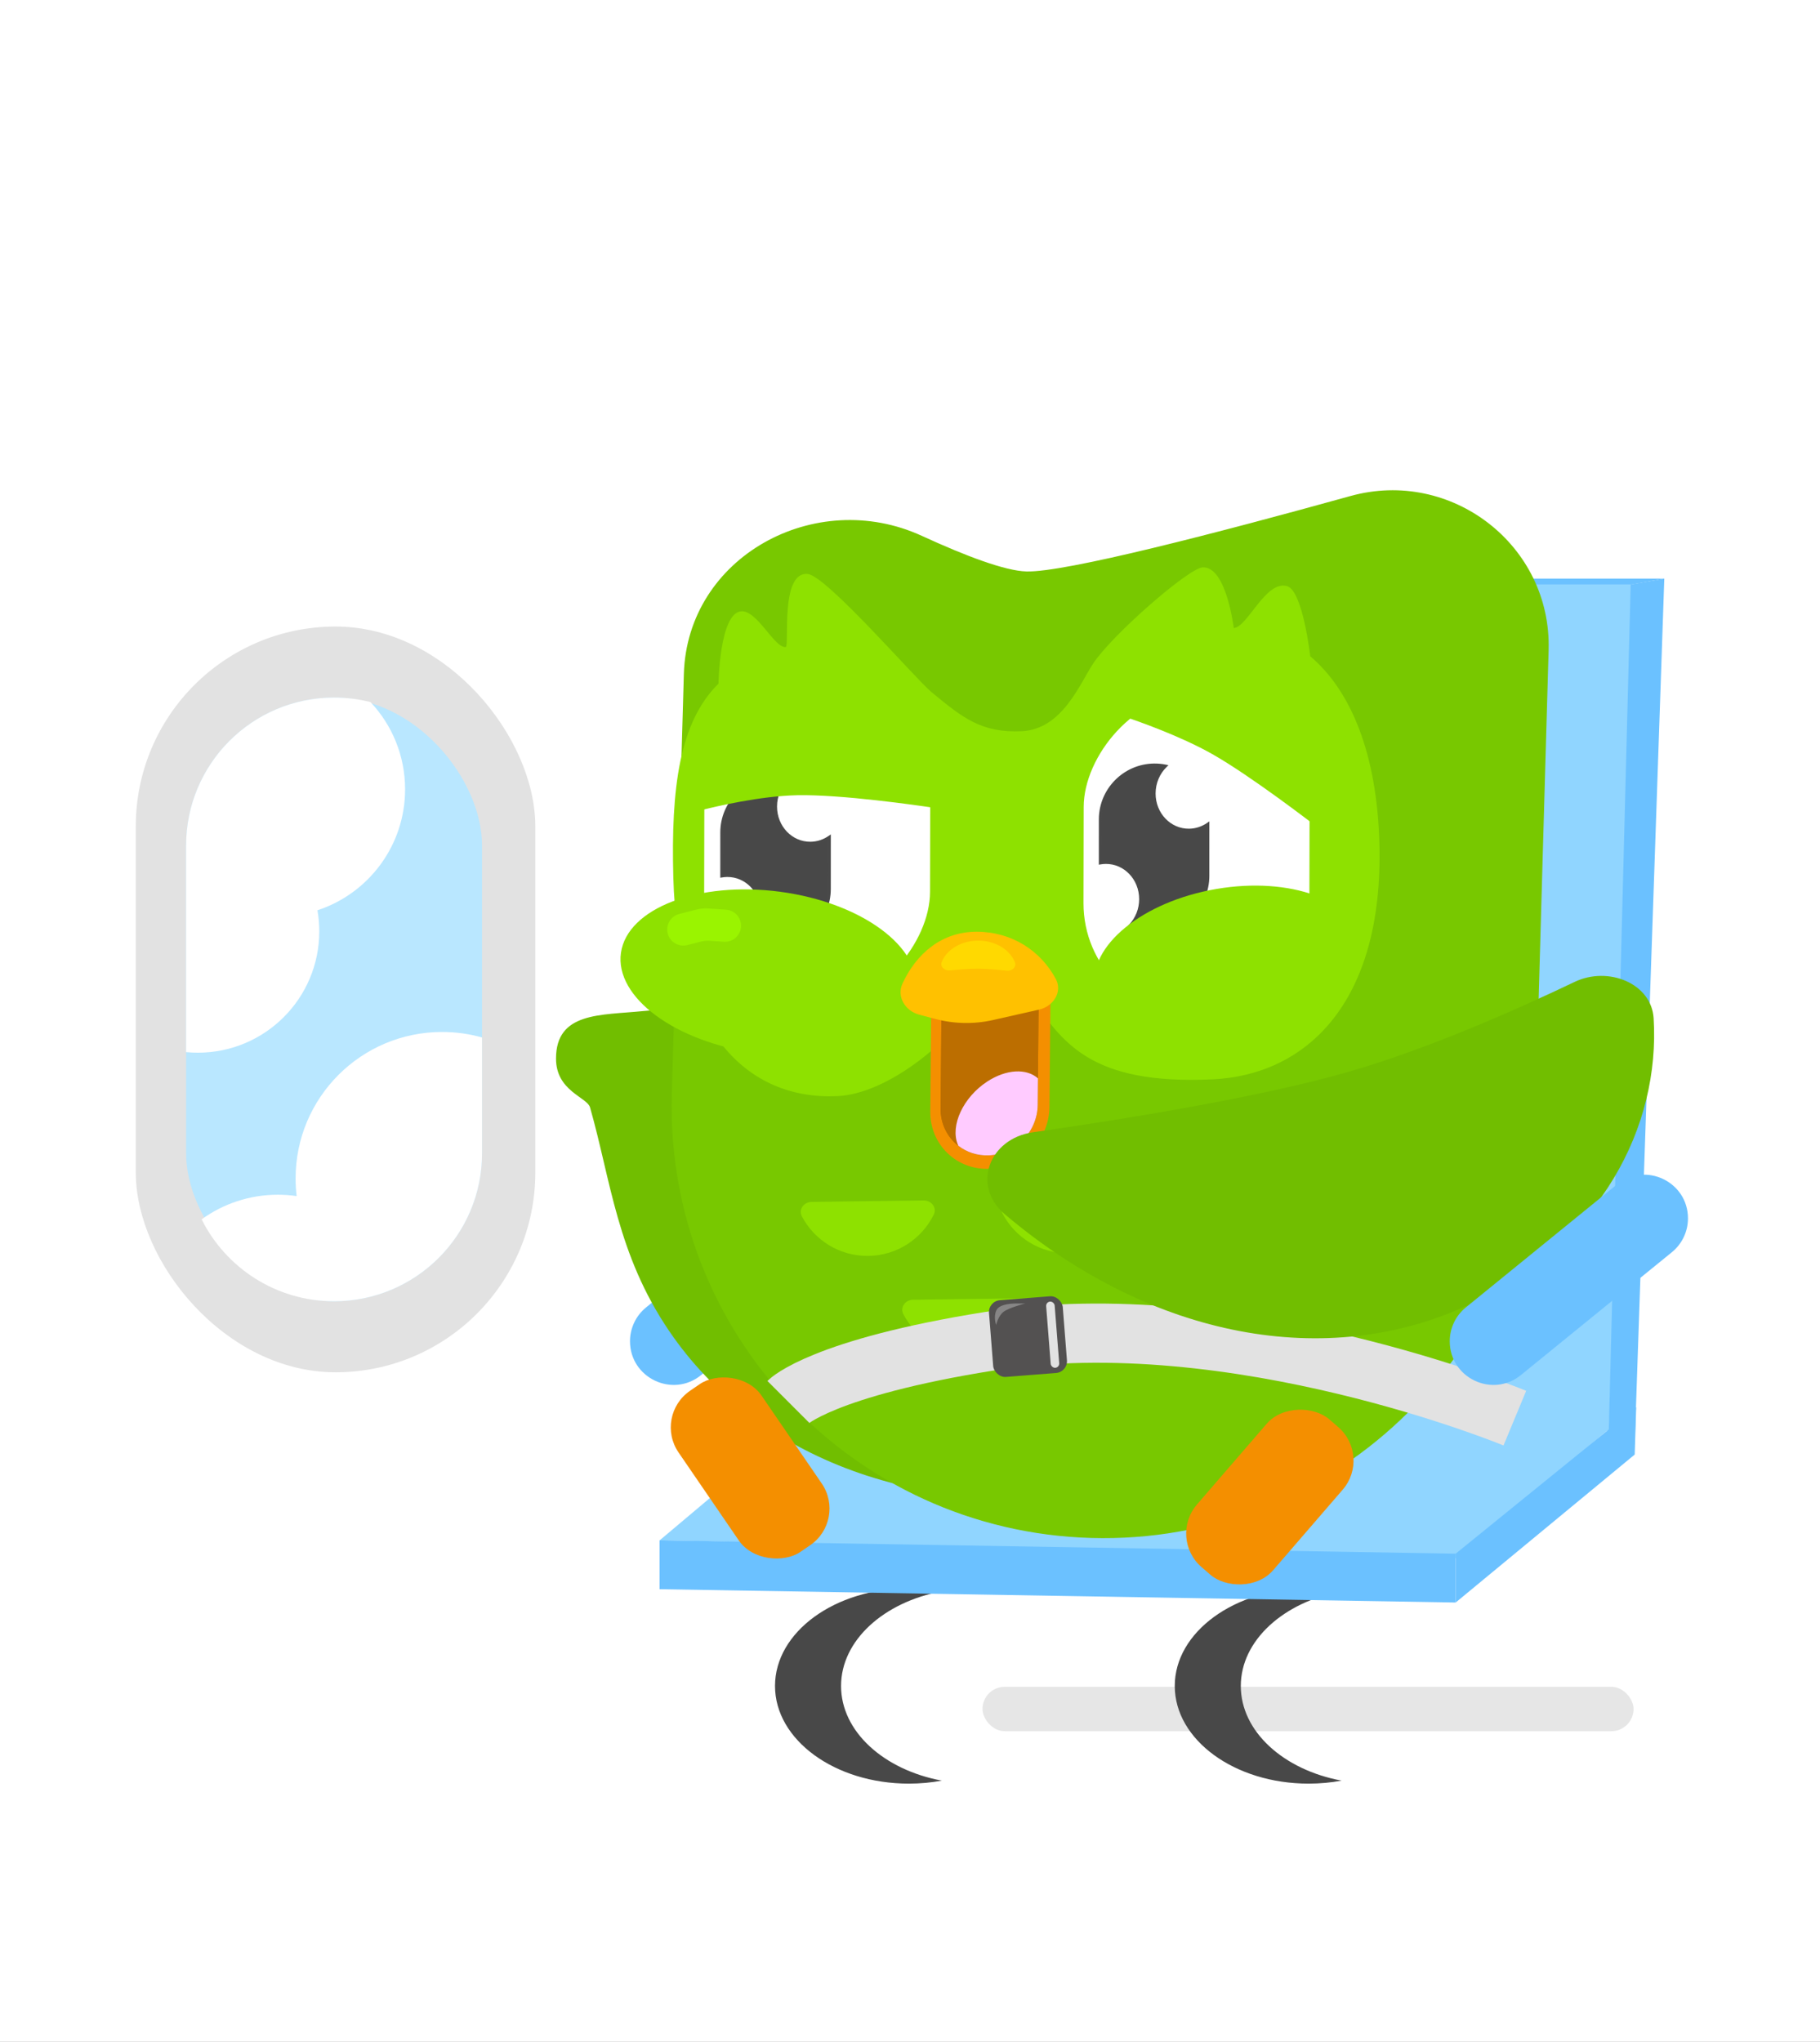 <svg width="615" height="690" viewBox="0 0 615 690" fill="none" xmlns="http://www.w3.org/2000/svg">
<rect x="0" y="0" width="615" height="690" fill="#333333" stroke="none"/>
<g clip-path="url(#clip0)">
<rect width="615" height="690" fill="white"/>
<rect x="332" y="570" width="220" height="15" rx="7.5" fill="black" fill-opacity="0.1"/>
<path fill-rule="evenodd" clip-rule="evenodd" d="M318.267 601.709C298.688 598.083 284.203 585.137 284.203 569.721C284.203 554.306 298.688 541.36 318.267 537.734C314.698 537.073 310.959 536.721 307.108 536.721C282.133 536.721 261.886 551.496 261.886 569.721C261.886 587.947 282.133 602.721 307.108 602.721C310.959 602.721 314.698 602.37 318.267 601.709Z" fill="#484848"/>
<path fill-rule="evenodd" clip-rule="evenodd" d="M453.346 601.709C433.767 598.083 419.283 585.137 419.283 569.721C419.283 554.306 433.767 541.36 453.346 537.734C449.777 537.073 446.038 536.721 442.188 536.721C417.212 536.721 396.965 551.496 396.965 569.721C396.965 587.947 417.212 602.721 442.188 602.721C446.038 602.721 449.777 602.37 453.346 601.709Z" fill="#484848"/>
<path d="M273.885 197.521L551.502 197.521L543.774 483.521L273.885 477.521L273.885 197.521Z" fill="#90D5FF"/>
<path d="M562.386 195.521L551.027 197.521L543.3 496.021L552.386 488.021L562.386 195.521Z" fill="#6BC1FF"/>
<path d="M551.385 197.521L562.385 195.521L282.886 195.521L273.886 197.521L551.385 197.521Z" fill="#6BC1FF"/>
<path d="M274.386 477.167L543.386 483.167L491.886 526.521L222.886 520.521L274.386 477.167Z" fill="#90D5FF"/>
<path d="M222.886 520.521L491.886 525.021V541.521L222.886 537.021V520.521Z" fill="#6BC1FF"/>
<path d="M552.886 475.521L491.886 525.021V541.521L552.386 491.521L552.886 475.521Z" fill="#6BC1FF"/>
<path d="M212.886 453.23C212.886 448.796 214.883 444.597 218.322 441.798L269.347 400.281C278.976 392.446 293.386 399.299 293.386 411.713C293.386 416.147 291.389 420.346 287.95 423.145L236.925 464.662C227.296 472.497 212.886 465.644 212.886 453.23Z" fill="#6BC1FF"/>
<path d="M226.091 449.734C255.431 492.939 311.695 514.388 376.175 503.736C390.974 501.291 393.947 484.495 382.325 475.077C357.991 455.356 322.407 425.464 301.321 402.92C281.555 381.786 260.812 361.446 247.752 348.901C240.3 341.743 227.55 340.623 217.107 341.679C202.961 343.109 187.883 341.934 187.883 357.722C187.883 368.722 198.383 370.722 199.383 374.222C206.384 398.726 208.481 423.802 226.091 449.734Z" fill="#71BE00"/>
<path d="M523.297 219.631C524.309 184.244 490.434 158.154 456.322 167.621C411.811 179.974 359.88 193.478 346.828 193.105C339.597 192.898 326.4 187.921 311.5 181.076C275.484 164.528 232.215 188.148 231.082 227.768L227.023 369.663C224.719 450.226 288.16 517.403 368.723 519.707C449.286 522.011 516.463 458.57 518.767 378.008L523.297 219.631Z" fill="#78C800"/>
<path d="M315.518 410.467C311.487 418.616 303.139 424.269 293.423 424.395C283.708 424.522 275.215 419.089 270.973 411.047C269.745 408.72 271.624 406.179 274.255 406.145L312.11 405.652C314.741 405.617 316.685 408.108 315.518 410.467Z" fill="#8EE100"/>
<path d="M383.366 409.583C379.335 417.732 370.986 423.385 361.271 423.511C351.555 423.638 343.062 418.205 338.82 410.163C337.593 407.836 339.471 405.295 342.102 405.261L379.957 404.768C382.588 404.733 384.532 407.224 383.366 409.583Z" fill="#8EE100"/>
<path d="M349.805 443.523C345.774 451.672 337.426 457.325 327.71 457.451C317.995 457.578 309.502 452.145 305.26 444.103C304.032 441.776 305.911 439.235 308.542 439.201L346.397 438.708C349.028 438.673 350.972 441.165 349.805 443.523Z" fill="#8EE100"/>
<path d="M466.118 285.165C467.55 339.496 440.836 363.253 409.886 364.722C367.968 366.711 359.041 351.913 348.386 337.038L330.594 337.038C320.749 352.885 299.459 369.617 283.033 370.396C252.083 371.865 228.881 347.932 227.524 296.486C226.727 266.27 229.545 244.068 242.791 231.016C242.791 231.016 243.13 207.411 250.334 206.587C255.843 205.958 261.719 219.227 265.529 218.612C266.799 218.407 263.535 192.989 272.955 193.96C279.349 194.62 309.499 229.532 314.713 233.832L314.921 234.004C325.107 242.404 331.578 247.741 345.243 247.092C359.001 246.439 364.886 231.016 369.386 224.222C375.88 214.416 401.716 191.943 406.386 191.722C414.452 191.339 416.886 212.222 416.886 212.222C421.556 212 427.635 196.005 434.916 198.066C440.239 199.573 442.748 221.765 442.748 221.765C456.471 233.395 465.311 254.585 466.118 285.165Z" fill="#8EE100"/>
<rect width="76.33" height="108.844" rx="38.165" transform="matrix(-1 0.009 -0.002 1 442.601 233.821)" fill="white"/>
<path fill-rule="evenodd" clip-rule="evenodd" d="M401.798 280.537C395.274 280.607 389.987 275.058 389.99 268.142C389.991 264.49 391.467 261.187 393.821 258.873C392.587 258.622 391.306 258.496 389.993 258.51C379.956 258.619 371.817 266.844 371.814 276.881L371.809 291.604C372.402 291.5 373.009 291.443 373.627 291.437C380.15 291.366 385.437 296.915 385.435 303.831C385.434 307.25 384.14 310.363 382.044 312.645C384.44 313.784 387.131 314.408 389.975 314.377C400.011 314.269 408.15 306.044 408.153 296.007L408.159 278.499C406.323 279.765 404.14 280.511 401.798 280.537Z" fill="#484848"/>
<path d="M393.821 258.873L393.926 258.383L394.839 258.569L394.169 259.227L393.821 258.873ZM371.809 291.604L371.89 292.096L371.309 292.198L371.309 291.609L371.809 291.604ZM382.044 312.645L381.825 313.097L381.218 312.809L381.677 312.309L382.044 312.645ZM408.159 278.499L407.878 278.089L408.659 277.55L408.659 278.494L408.159 278.499ZM390.49 268.137C390.487 274.804 395.578 280.104 401.798 280.037L401.798 281.037C394.971 281.11 389.487 275.312 389.49 268.148L390.49 268.137ZM394.169 259.227C391.912 261.447 390.491 264.621 390.49 268.137L389.49 268.148C389.491 264.36 391.022 260.927 393.472 258.518L394.169 259.227ZM393.716 259.363C392.516 259.119 391.27 258.996 389.993 259.01L389.993 258.01C391.342 257.996 392.657 258.125 393.926 258.383L393.716 259.363ZM389.993 259.01C380.232 259.116 372.317 267.114 372.314 276.875L371.314 276.886C371.317 266.573 379.68 258.122 389.993 258.01L389.993 259.01ZM372.314 276.875L372.309 291.598L371.309 291.609L371.314 276.886L372.314 276.875ZM373.627 291.937C373.036 291.943 372.456 291.998 371.89 292.096L371.729 291.111C372.348 291.003 372.982 290.944 373.627 290.937L373.627 291.937ZM384.935 303.836C384.937 297.169 379.847 291.869 373.627 291.937L373.627 290.937C380.454 290.863 385.937 296.662 385.935 303.825L384.935 303.836ZM381.677 312.309C383.689 310.12 384.934 307.128 384.935 303.836L385.935 303.825C385.934 307.372 384.592 310.606 382.41 312.981L381.677 312.309ZM382.262 312.193C384.592 313.3 387.208 313.907 389.975 313.877L389.974 314.877C387.053 314.909 384.288 314.268 381.825 313.097L382.262 312.193ZM389.975 313.877C399.735 313.772 407.65 305.773 407.653 296.012L408.653 296.001C408.65 306.315 400.287 314.766 389.974 314.877L389.975 313.877ZM407.653 296.012L407.659 278.505L408.659 278.494L408.653 296.001L407.653 296.012ZM401.798 280.037C404.035 280.012 406.121 279.3 407.878 278.089L408.44 278.91C406.524 280.23 404.244 281.01 401.798 281.037L401.798 280.037Z" fill="#494949"/>
<ellipse rx="45.835" ry="26.113" transform="matrix(-0.986 0.168 0.157 0.988 415.161 326.193)" fill="#8EE100"/>
<path d="M383.019 234.682C391.322 220.344 409.677 215.453 424.014 223.757L441.879 234.103C456.216 242.407 461.107 260.761 452.804 275.099L449.247 281.239C448.943 281.765 448.257 281.911 447.777 281.539C443.255 278.031 422.606 262.168 409.643 254.823C398.735 248.642 384.247 243.604 380.063 242.205C379.457 242.003 379.189 241.295 379.509 240.742L383.019 234.682Z" fill="#8EE100"/>
<rect width="76.33" height="108.844" rx="38.165" transform="matrix(-1 0.009 -0.002 1 314.415 230.677)" fill="white"/>
<path fill-rule="evenodd" clip-rule="evenodd" d="M273.88 284.945C267.356 285.016 262.07 279.467 262.072 272.551C262.073 268.899 263.549 265.596 265.902 263.281C264.668 263.03 263.387 262.905 262.074 262.919C252.038 263.028 243.899 271.253 243.896 281.29L243.892 296.013C244.485 295.91 245.091 295.853 245.709 295.846C252.233 295.775 257.52 301.324 257.518 308.24C257.517 311.659 256.224 314.772 254.127 317.054C256.524 318.193 259.215 318.817 262.058 318.786C272.095 318.677 280.233 310.452 280.236 300.415L280.241 282.907C278.405 284.173 276.222 284.919 273.88 284.945Z" fill="#484848"/>
<path d="M265.902 263.281L266.007 262.791L266.921 262.977L266.251 263.636L265.902 263.281ZM243.892 296.013L243.973 296.506L243.392 296.607L243.392 296.018L243.892 296.013ZM254.127 317.054L253.909 317.506L253.302 317.218L253.761 316.718L254.127 317.054ZM280.241 282.907L279.961 282.496L280.741 281.958L280.741 282.902L280.241 282.907ZM262.571 272.546C262.57 279.213 267.66 284.512 273.88 284.445L273.88 285.445C267.053 285.519 261.569 279.72 261.572 272.556L262.571 272.546ZM266.251 263.636C263.993 265.856 262.572 269.029 262.571 272.546L261.572 272.556C261.573 268.768 263.104 265.336 265.554 262.927L266.251 263.636ZM265.797 263.771C264.597 263.527 263.352 263.405 262.074 263.419L262.074 262.419C263.423 262.404 264.739 262.533 266.007 262.791L265.797 263.771ZM262.074 263.419C252.314 263.525 244.399 271.524 244.396 281.285L243.396 281.295C243.399 270.982 251.762 262.531 262.074 262.419L262.074 263.419ZM244.396 281.285L244.392 296.008L243.392 296.018L243.396 281.295L244.396 281.285ZM245.709 296.346C245.118 296.352 244.539 296.407 243.973 296.506L243.811 295.52C244.43 295.412 245.064 295.353 245.71 295.346L245.709 296.346ZM257.018 308.245C257.02 301.578 251.93 296.278 245.709 296.346L245.71 295.346C252.536 295.272 258.02 301.07 258.018 308.234L257.018 308.245ZM253.761 316.718C255.772 314.528 257.017 311.537 257.018 308.245L258.018 308.234C258.017 311.781 256.675 315.015 254.494 317.39L253.761 316.718ZM254.346 316.602C256.676 317.709 259.292 318.316 262.058 318.286L262.058 319.286C259.137 319.317 256.372 318.676 253.909 317.506L254.346 316.602ZM262.058 318.286C271.819 318.18 279.733 310.181 279.736 300.42L280.736 300.409C280.733 310.722 272.371 319.174 262.058 319.286L262.058 318.286ZM279.736 300.42L279.741 282.913L280.741 282.902L280.736 300.409L279.736 300.42ZM273.88 284.445C276.117 284.42 278.203 283.708 279.961 282.496L280.522 283.318C278.607 284.638 276.327 285.418 273.88 285.445L273.88 284.445Z" fill="#494949"/>
<ellipse rx="50.31" ry="27.527" transform="matrix(-0.991 -0.132 -0.143 0.99 259.688 328.594)" fill="#8EE100"/>
<path d="M225.487 314.592C225.245 311.935 226.969 309.495 229.555 308.837L235.396 307.349C236.68 307.022 238.008 306.901 239.329 306.99L245.343 307.399C248.006 307.58 250.142 309.668 250.384 312.325C250.687 315.653 247.941 318.463 244.607 318.236L239.848 317.913C238.843 317.844 237.834 317.936 236.859 318.185L232.236 319.362C228.998 320.187 225.79 317.92 225.487 314.592Z" fill="#9AF400"/>
<path d="M236.156 258.824C235.998 242.257 249.301 228.698 265.869 228.54L286.512 228.343C303.08 228.185 316.639 241.488 316.797 258.056L316.93 271.998C316.936 272.616 316.402 273.094 315.791 273.002C310.06 272.142 284.26 268.414 269.386 268.722C256.89 268.98 241.916 272.525 237.551 273.624C236.917 273.784 236.294 273.309 236.288 272.655L236.156 258.824Z" fill="#8EE100"/>
<path d="M329.769 325.299C321.491 325.62 314.722 332.597 314.65 340.881L314.346 375.602C314.249 386.735 323.188 395.409 334.312 394.976C345.437 394.544 354.534 385.169 354.631 374.037L354.934 339.315C355.007 331.031 348.355 324.576 340.077 324.898L329.769 325.299Z" fill="#F48F00"/>
<path d="M333.258 325.466C324.98 325.788 318.211 332.764 318.138 341.048L317.845 374.639C317.765 383.705 325.046 390.77 334.106 390.418C343.166 390.066 350.574 382.43 350.654 373.364L350.947 339.773C351.019 331.489 344.368 325.035 336.09 325.356L333.258 325.466Z" fill="#BC6E00"/>
<path d="M333.258 325.466C324.98 325.788 318.211 332.764 318.138 341.048L317.845 374.639C317.765 383.705 325.046 390.77 334.106 390.418C343.166 390.066 350.574 382.43 350.654 373.364L350.947 339.773C351.019 331.489 344.368 325.035 336.09 325.356L333.258 325.466Z" fill="#BC6E00"/>
<path fill-rule="evenodd" clip-rule="evenodd" d="M323.836 387.178C326.632 389.345 330.204 390.569 334.106 390.418C343.166 390.066 350.574 382.43 350.654 373.364L350.732 364.401C346.938 360.987 340.064 361.232 333.564 365.497C325.484 370.8 321.042 380.308 323.643 386.736C323.704 386.886 323.768 387.034 323.836 387.178Z" fill="#FFCBFF"/>
<path d="M304.953 332.387C309.609 322.273 318.212 314.795 330.136 314.849C341.938 314.903 351.649 321.253 356.768 330.804C359.109 335.172 355.955 340.072 351.121 341.167L335.624 344.676C329.169 346.138 322.455 346.016 316.057 344.319L310.584 342.868C305.887 341.622 302.921 336.802 304.953 332.387Z" fill="#FFC100"/>
<path d="M330.622 317.851C336.367 317.878 341.228 320.91 342.927 325.091C343.608 326.765 341.992 328.208 340.196 328.015C337.441 327.72 333.536 327.365 330.579 327.351C327.622 327.338 323.713 327.657 320.955 327.927C319.158 328.103 317.556 326.645 318.251 324.978C319.989 320.812 324.877 317.825 330.622 317.851Z" fill="#FFD900"/>
<path d="M511.886 479.221C511.886 479.221 417.386 440 334.386 453.221C277.886 462.221 266.386 473.721 266.386 473.721" stroke="#E2E2E2" stroke-width="20"/>
<rect x="333.886" y="439.681" width="25" height="26" rx="4" transform="rotate(-4.495 333.886 439.681)" fill="#535151"/>
<path d="M346.485 440.464C346.485 440.464 344.655 440.451 343.468 440.464C340.922 440.493 337.481 440.865 336.617 442.927C335.65 445.233 336.617 447.725 336.617 447.725C336.617 447.725 337.264 444.67 339.144 443.259C341.032 441.843 346.485 440.464 346.485 440.464Z" fill="#878686"/>
<rect x="353.396" y="439.948" width="2.884" height="22.439" rx="1.442" transform="rotate(-4.495 353.396 439.948)" fill="#E2E2E2"/>
<path d="M558.782 344.113C561.007 380.382 541.288 419.969 496.154 440.986C448.81 463.032 389.508 452.594 339.613 410.383C328.162 400.695 334.223 384.752 349.03 382.626C380.034 378.173 425.911 370.759 455.575 362.217C482.564 354.445 512.408 341.212 532.107 331.793C543.348 326.418 558.052 332.214 558.782 344.113Z" fill="#71BE00"/>
<rect x="394.664" y="519.748" width="66" height="34" rx="15" transform="rotate(-49.187 394.664 519.748)" fill="#F48F00"/>
<rect width="66" height="34" rx="15" transform="matrix(-0.565 -0.825 -0.825 0.565 286.153 513.677)" fill="#F48F00"/>
<path d="M489.886 453.23C489.886 448.796 491.883 444.597 495.322 441.798L546.347 400.281C555.976 392.446 570.386 399.299 570.386 411.713C570.386 416.147 568.389 420.346 564.95 423.145L513.925 464.662C504.296 472.497 489.886 465.644 489.886 453.23Z" fill="#6BC1FF"/>
<rect x="45.886" y="211.721" width="135" height="252" rx="67.5" fill="#E2E2E2"/>
<rect x="62.886" y="235.721" width="100" height="204" rx="50" fill="#B9E7FF"/>
<path fill-rule="evenodd" clip-rule="evenodd" d="M107.269 307.598C124.465 301.972 136.886 285.797 136.886 266.721C136.886 255.315 132.444 244.945 125.196 237.248C121.258 236.251 117.134 235.721 112.886 235.721C85.272 235.721 62.886 258.107 62.886 285.721V355.529C64.202 355.656 65.536 355.721 66.886 355.721C89.53 355.721 107.886 337.365 107.886 314.721C107.886 312.292 107.675 309.912 107.269 307.598ZM162.886 350.585V389.721C162.886 417.336 140.5 439.721 112.886 439.721C93.293 439.721 76.333 428.452 68.132 412.042C75.372 406.807 84.269 403.721 93.886 403.721C96.044 403.721 98.166 403.877 100.241 404.177C100.006 402.225 99.886 400.237 99.886 398.221C99.886 370.883 122.048 348.721 149.386 348.721C154.066 348.721 158.594 349.371 162.886 350.585Z" fill="white"/>
</g>
<defs>
<clipPath id="clip0">
<rect width="615" height="690" fill="white"/>
</clipPath>
</defs>
</svg>
